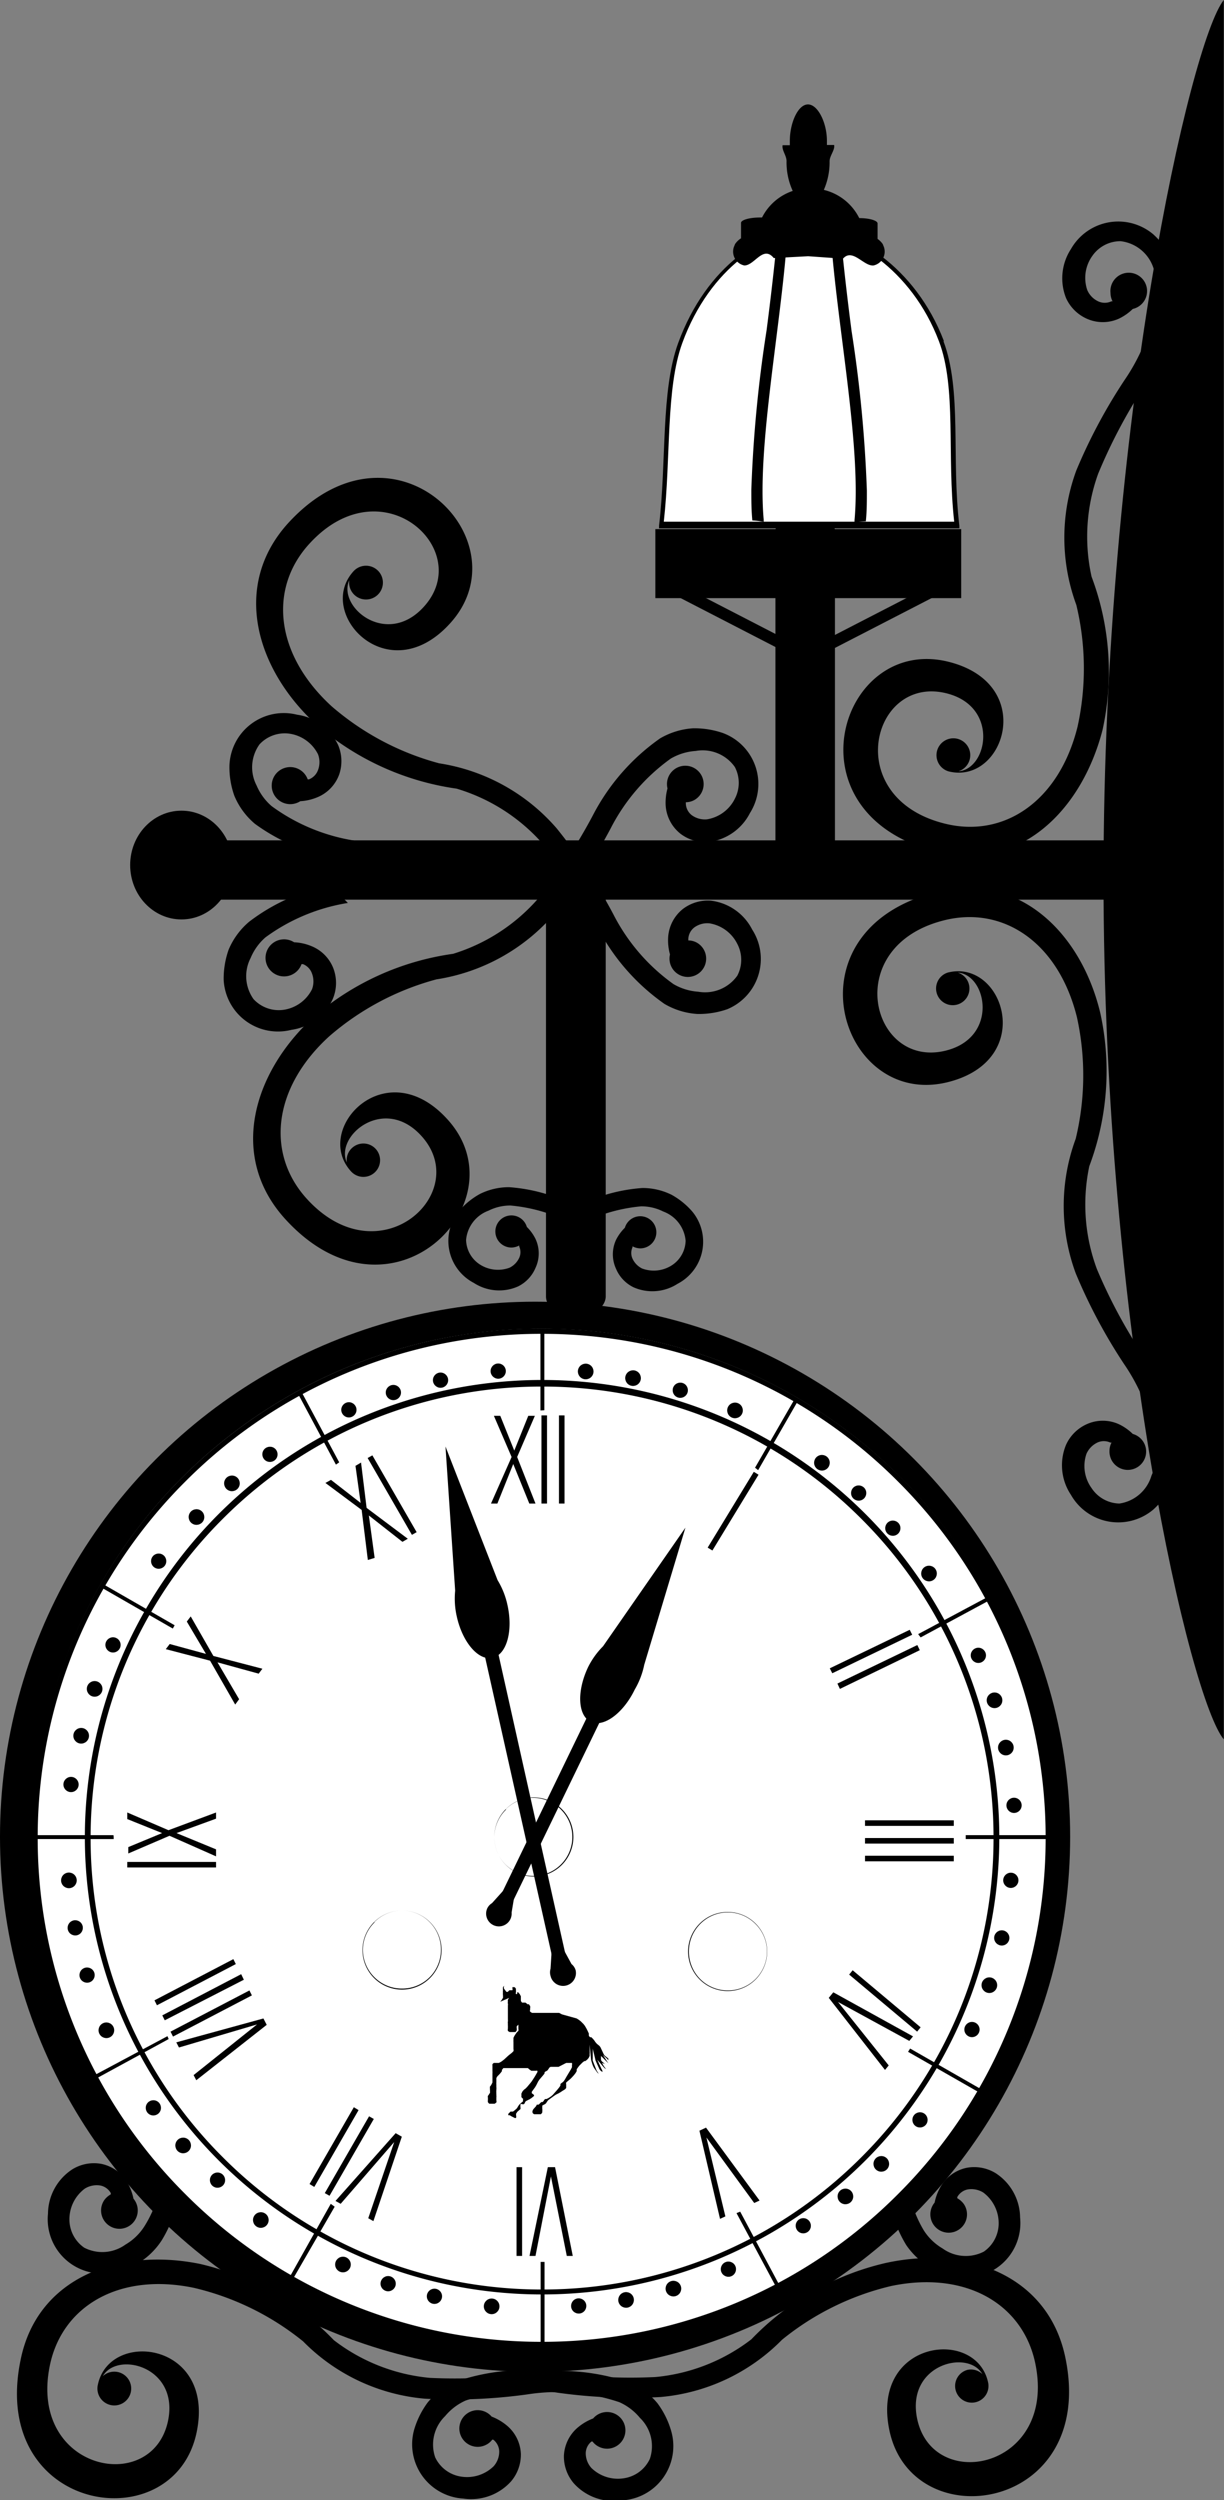 <svg xmlns="http://www.w3.org/2000/svg" viewBox="0 0 59.43 121.38"><rect x="0" y="0" width="59.43" height="121.38" fill="#808080" stroke="none"/><defs><style>.cls-1{fill:#fff;}.cls-2{fill-rule:evenodd;}</style></defs><title>Ресурс 18clock</title><g id="Слой_2" data-name="Слой 2"><g id="Layer_1" data-name="Layer 1"><path d="M45.48,43.31c-7.4,1.84-4.72,10.54.54,9.23,4.33-1.08,2.69-6,0-5.32a.81.81,0,1,0,.48,0c1.42.1,2,3.15-.58,3.79-3.63.9-5.13-5.07-.07-6.33,2.85-.71,5.54,1.07,6.44,4.71a13.14,13.14,0,0,1-.06,5.9,9.44,9.44,0,0,0,0,6.53,26.24,26.24,0,0,0,2.35,4.41,9.41,9.41,0,0,1,1.58,4.18,2.71,2.71,0,0,1-.25,1.23A1.91,1.91,0,0,1,54.35,73,1.66,1.66,0,0,1,53,72.25a1.83,1.83,0,0,1-.25-1.66,1.1,1.1,0,0,1,.53-.55.74.74,0,0,1,.63,0l.06,0a.87.87,0,0,0-.1.4A.89.89,0,1,0,55,69.62a2.48,2.48,0,0,0-.67-.47,1.89,1.89,0,0,0-1.57,0,2,2,0,0,0-1,1A2.59,2.59,0,0,0,52,72.58a2.64,2.64,0,0,0,4,.71,4.21,4.21,0,0,0,.9-1.17,3.64,3.64,0,0,0,.34-1.64,10.38,10.38,0,0,0-1.72-4.65,25.44,25.44,0,0,1-2.26-4.21,9,9,0,0,1-.37-5,13.13,13.13,0,0,0,.53-7.45C52.49,45.29,49.47,42.31,45.48,43.31Z"/><path d="M45.5,41.36c-7.4-1.84-4.72-10.54.55-9.23,4.33,1.08,2.69,6,0,5.32a.82.82,0,1,1,.48,0c1.42-.1,2-3.15-.58-3.79-3.63-.9-5.13,5.08-.07,6.33,2.85.71,5.54-1.07,6.44-4.71a13.18,13.18,0,0,0-.06-5.91,9.45,9.45,0,0,1,0-6.53,26.21,26.21,0,0,1,2.35-4.4,9.44,9.44,0,0,0,1.58-4.18A2.72,2.72,0,0,0,56,13a1.91,1.91,0,0,0-1.59-1.29,1.66,1.66,0,0,0-1.37.71,1.83,1.83,0,0,0-.25,1.66,1.07,1.07,0,0,0,.53.55.75.75,0,0,0,.64,0l.06,0a.87.87,0,0,1-.1-.4A.89.89,0,1,1,55,15a2.49,2.49,0,0,1-.67.47,1.9,1.9,0,0,1-1.57,0,2,2,0,0,1-1-1A2.6,2.6,0,0,1,52,12.09a2.64,2.64,0,0,1,4-.71,4.24,4.24,0,0,1,.9,1.17,3.65,3.65,0,0,1,.33,1.64,10.33,10.33,0,0,1-1.72,4.64A26,26,0,0,0,53.32,23,9,9,0,0,0,53,28a13.12,13.12,0,0,1,.53,7.45C52.51,39.38,49.49,42.35,45.5,41.36Z"/><path d="M14,25.39c5.15-5.62,11.51.89,7.84,4.89-3,3.29-6.55-.5-4.67-2.55a.82.82,0,1,1-.21.44c-.59,1.29,1.8,3.28,3.61,1.3,2.52-2.75-2-6.93-5.53-3.09-2,2.16-1.71,5.37,1.06,7.91a13.18,13.18,0,0,0,5.22,2.77,9.44,9.44,0,0,1,5.71,3.16,25.94,25.94,0,0,1,2.75,4.17,9.42,9.42,0,0,0,2.92,3.39,2.74,2.74,0,0,0,1.2.37,1.92,1.92,0,0,0,1.9-.78,1.66,1.66,0,0,0,0-1.54,1.84,1.84,0,0,0-1.35-1,1.07,1.07,0,0,0-.74.2.75.75,0,0,0-.29.56s0,0,0,.07a.87.87,0,0,1,.4.1.89.89,0,1,1-1.29.58,2.59,2.59,0,0,1-.09-.81,1.91,1.91,0,0,1,.72-1.4,2,2,0,0,1,1.36-.4,2.6,2.6,0,0,1,2,1.4A2.64,2.64,0,0,1,35.31,49a4.18,4.18,0,0,1-1.45.23,3.59,3.59,0,0,1-1.6-.49A10.33,10.33,0,0,1,29,45a25.64,25.64,0,0,0-2.62-4,9,9,0,0,0-4.21-2.71,13.17,13.17,0,0,1-6.8-3.1C12.41,32.49,11.24,28.42,14,25.39Z"/><path d="M51.73,114.48c1.54,7.47-7.46,8.81-8.55,3.5-.9-4.37,4.24-5,4.8-2.29a.81.81,0,1,1-1-.63.8.8,0,0,1,.72.21c-.7-1.23-3.71-.47-3.17,2.16.76,3.66,6.79,2.43,5.74-2.67-.59-2.88-3.36-4.53-7-3.77a13.21,13.21,0,0,0-5.3,2.61,9.43,9.43,0,0,1-5.9,2.78,26,26,0,0,1-5-.21,9.44,9.44,0,0,0-4.46.38,2.75,2.75,0,0,0-1,.76,1.92,1.92,0,0,0-.48,2,1.67,1.67,0,0,0,1.23.93,1.85,1.85,0,0,0,1.61-.5,1.07,1.07,0,0,0,.27-.72.75.75,0,0,0-.29-.57l-.05,0a.84.84,0,0,1-.32.26.89.89,0,1,1,.29-1.38,2.6,2.6,0,0,1,.71.41,1.89,1.89,0,0,1,.71,1.4,2,2,0,0,1-.48,1.34,2.61,2.61,0,0,1-2.32.83,2.64,2.64,0,0,1-2.38-3.35,4.22,4.22,0,0,1,.66-1.32,3.58,3.58,0,0,1,1.34-1,10.29,10.29,0,0,1,4.93-.45,25.77,25.77,0,0,0,4.78.22,9,9,0,0,0,4.66-1.83,13.16,13.16,0,0,1,6.49-3.7C46.92,109,50.9,110.45,51.73,114.48Z"/><path d="M1,114.58c-1.54,7.47,7.46,8.81,8.55,3.5.9-4.37-4.24-5-4.8-2.29a.82.82,0,1,0,.24-.42c.7-1.23,3.71-.47,3.17,2.16-.76,3.66-6.79,2.43-5.74-2.68.59-2.88,3.36-4.53,7-3.77a13.22,13.22,0,0,1,5.3,2.6,9.43,9.43,0,0,0,5.9,2.78,26,26,0,0,0,5-.21,9.44,9.44,0,0,1,4.45.38,2.73,2.73,0,0,1,1,.76,1.91,1.91,0,0,1,.48,2,1.66,1.66,0,0,1-1.23.93,1.84,1.84,0,0,1-1.61-.5,1.07,1.07,0,0,1-.27-.72.74.74,0,0,1,.28-.56l.05,0a.86.86,0,0,0,.32.26.89.89,0,1,0-.29-1.38,2.6,2.6,0,0,0-.71.41,1.91,1.91,0,0,0-.71,1.4,2,2,0,0,0,.48,1.34,2.6,2.6,0,0,0,2.32.83A2.64,2.64,0,0,0,32.58,118a4.18,4.18,0,0,0-.66-1.32,3.6,3.6,0,0,0-1.34-1,10.34,10.34,0,0,0-4.93-.45,25.58,25.58,0,0,1-4.78.22,9,9,0,0,1-4.66-1.83,13.14,13.14,0,0,0-6.49-3.7C5.8,109.12,1.81,110.55,1,114.58Z"/><path d="M15.08,45.92a2.44,2.44,0,0,0-.8-.17.9.9,0,1,0,.36,1.06l.07,0a.76.76,0,0,1,.44.46,1.09,1.09,0,0,1,0,.76,1.84,1.84,0,0,1-1.39,1,1.67,1.67,0,0,1-1.45-.52,1.92,1.92,0,0,1-.14-2,2.69,2.69,0,0,1,.72-1,9.24,9.24,0,0,1,4-1.67c-.28-.29-.56-.57-.85-.85a9.36,9.36,0,0,0-3.94,1.76,3.61,3.61,0,0,0-1,1.36,4.24,4.24,0,0,0-.24,1.45A2.64,2.64,0,0,0,14.15,50a2.6,2.6,0,0,0,2-1.48A2,2,0,0,0,16.18,47,1.91,1.91,0,0,0,15.08,45.92Z"/><path d="M26,60.15a2.16,2.16,0,0,0-.42-.58.78.78,0,1,0-.72,1,.83.83,0,0,0,.35-.1l0,.05a.66.66,0,0,1,0,.55,1,1,0,0,1-.47.48,1.62,1.62,0,0,1-1.46-.17,1.46,1.46,0,0,1-.65-1.18,1.67,1.67,0,0,1,1.09-1.42,2.35,2.35,0,0,1,1.07-.25,8,8,0,0,1,3.59,1.23c0-.35,0-.7-.07-1a8.2,8.2,0,0,0-3.59-1.12,3.16,3.16,0,0,0-1.42.33,3.67,3.67,0,0,0-1,.81,2.3,2.3,0,0,0,.71,3.51,2.26,2.26,0,0,0,2.14.17,1.76,1.76,0,0,0,.85-.9A1.66,1.66,0,0,0,26,60.15Z"/><path d="M29.92,60.18a2.23,2.23,0,0,1,.42-.57.78.78,0,1,1,.72,1,.83.83,0,0,1-.35-.1l0,.05a.66.66,0,0,0,0,.55,1,1,0,0,0,.47.48,1.62,1.62,0,0,0,1.46-.17,1.46,1.46,0,0,0,.65-1.18,1.67,1.67,0,0,0-1.09-1.42,2.35,2.35,0,0,0-1.07-.25,8,8,0,0,0-3.59,1.23c0-.35,0-.7.06-1a8.2,8.2,0,0,1,3.59-1.12,3.17,3.17,0,0,1,1.42.33,3.7,3.7,0,0,1,1,.81,2.3,2.3,0,0,1-.71,3.51,2.26,2.26,0,0,1-2.14.17,1.75,1.75,0,0,1-.85-.9A1.67,1.67,0,0,1,29.92,60.18Z"/><path d="M7.78,106.92a.47.47,0,0,1-.11-.3A5.71,5.71,0,0,1,7,108.11a2.71,2.71,0,0,1-.91.87,1.92,1.92,0,0,1-2,.15,1.67,1.67,0,0,1-.72-1.36,1.86,1.86,0,0,1,.75-1.51,1.1,1.1,0,0,1,.75-.15.75.75,0,0,1,.51.37.34.34,0,0,0,0,.06,1,1,0,0,0-.31.27.89.89,0,1,0,1.41-.06,2.52,2.52,0,0,0-.29-.77,1.91,1.91,0,0,0-1.27-.92,2,2,0,0,0-1.4.26,2.6,2.6,0,0,0-1.19,2.16,2.64,2.64,0,0,0,2.92,2.89,4.16,4.16,0,0,0,1.4-.45,3.58,3.58,0,0,0,1.21-1.16,6.39,6.39,0,0,0,.58-1.24A2.67,2.67,0,0,1,7.78,106.92Z"/><path d="M44.12,107.11a.47.47,0,0,0,.11-.3,5.71,5.71,0,0,0,.63,1.49,2.71,2.71,0,0,0,.91.87,1.92,1.92,0,0,0,2,.15,1.67,1.67,0,0,0,.72-1.36,1.86,1.86,0,0,0-.75-1.51,1.1,1.1,0,0,0-.75-.15.75.75,0,0,0-.51.37.34.34,0,0,1,0,.06,1,1,0,0,1,.31.27.89.89,0,1,1-1.41-.06,2.52,2.52,0,0,1,.29-.77,1.91,1.91,0,0,1,1.27-.92,2,2,0,0,1,1.4.26,2.6,2.6,0,0,1,1.19,2.16,2.64,2.64,0,0,1-2.92,2.89,4.16,4.16,0,0,1-1.4-.45A3.58,3.58,0,0,1,44,109a6.39,6.39,0,0,1-.58-1.24A2.67,2.67,0,0,0,44.12,107.11Z"/><path d="M15.38,38.72a2.51,2.51,0,0,1-.8.18.9.9,0,1,1,.36-1.06l.06,0a.76.76,0,0,0,.44-.45,1.08,1.08,0,0,0,0-.77,1.85,1.85,0,0,0-1.39-1,1.67,1.67,0,0,0-1.45.52,1.91,1.91,0,0,0-.14,2,2.73,2.73,0,0,0,.73,1,9.24,9.24,0,0,0,4,1.67c-.27.29-.55.58-.85.85A9.29,9.29,0,0,1,12.38,40a3.56,3.56,0,0,1-1-1.36,4.13,4.13,0,0,1-.24-1.46,2.64,2.64,0,0,1,3.28-2.48,2.6,2.6,0,0,1,2,1.48,2,2,0,0,1,.05,1.42A1.89,1.89,0,0,1,15.38,38.72Z"/><path d="M13.87,59.21c5.15,5.62,11.51-.89,7.84-4.88-3-3.29-6.55.5-4.66,2.55a.81.81,0,1,0,.05-1.15.8.8,0,0,0-.26.71c-.59-1.29,1.8-3.28,3.61-1.3,2.53,2.75-2,6.93-5.53,3.09-2-2.17-1.71-5.38,1.06-7.91a13.13,13.13,0,0,1,5.21-2.77,9.46,9.46,0,0,0,5.71-3.16,26,26,0,0,0,2.75-4.17,9.48,9.48,0,0,1,2.92-3.39,2.76,2.76,0,0,1,1.21-.37,1.91,1.91,0,0,1,1.9.78,1.66,1.66,0,0,1,0,1.54,1.84,1.84,0,0,1-1.35,1,1.08,1.08,0,0,1-.74-.2.74.74,0,0,1-.29-.56s0,0,0-.07a.86.86,0,0,0,.4-.1.89.89,0,1,0-1.29-.57,2.62,2.62,0,0,0-.09.81,1.91,1.91,0,0,0,.72,1.39,2,2,0,0,0,1.37.4,2.6,2.6,0,0,0,2-1.4,2.64,2.64,0,0,0-1.31-3.89,4.27,4.27,0,0,0-1.45-.23,3.64,3.64,0,0,0-1.6.49,10.39,10.39,0,0,0-3.26,3.73,25.69,25.69,0,0,1-2.62,4A9,9,0,0,1,22,46.31a13.14,13.14,0,0,0-6.8,3.09C12.26,52.11,11.09,56.18,13.87,59.21Z"/><path d="M9.25,43.07a.34.34,0,0,1-.18.32,3.48,3.48,0,0,0,1.42.29H57c1.33,0,2.41-.65,2.41-1.44S58.3,40.8,57,40.8H10.5a3.66,3.66,0,0,0-1.21.2C9.29,41.69,9.23,42.38,9.25,43.07Z"/><path d="M39.93,43.34a.6.6,0,0,1,.32.07.69.69,0,0,0,.29-.52V25.79c0-.49-.65-.89-1.44-.89s-1.45.4-1.45.89v17.1a.65.65,0,0,0,.2.45C38.55,43.33,39.24,43.35,39.93,43.34Z"/><path d="M27.12,42.55a.54.54,0,0,1-.32-.08.84.84,0,0,0-.29.61V62.94c0,.57.65,1,1.45,1s1.45-.46,1.45-1V43.08a.82.82,0,0,0-.2-.52C28.51,42.56,27.82,42.54,27.12,42.55Z"/><ellipse cx="8.81" cy="42" rx="2.49" ry="2.64"/><path class="cls-1" d="M45.7,16.61c-1.36-3.58-4.38-5.4-6.42-5.4S34.39,13,33,16.69c-.84,2.29-.55,5.68-.92,8.84H46.46C46.08,22.25,46.58,18.94,45.7,16.61Z"/><path d="M45.81,16.57l-.11,0-.11,0c-1.34-3.54-4.34-5.33-6.31-5.32h0c-2,0-4.8,1.71-6.15,5.4h0c-.81,2.22-.55,5.55-.9,8.68h14.1c-.36-3.25.12-6.5-.74-8.76h0l.11,0,.11,0c.9,2.38.38,5.69.77,8.95h0v.13H32v-.13c.37-3.14.08-6.54.93-8.87h0c1.38-3.77,4.22-5.55,6.37-5.56h0c2.1,0,5.15,1.85,6.53,5.47Z"/><path class="cls-2" d="M38.19,11.93a3.19,3.19,0,0,1-.52.1c0,.05,0,.11,0,.16q-.2,1.93-.45,3.85a64.19,64.19,0,0,0-.74,7.73c0,.53,0,1,.05,1.5h0a2.89,2.89,0,0,1,.55.07s0-.08,0-.12C36.77,21.75,37.84,16.28,38.19,11.93Z"/><path class="cls-2" d="M40.38,12a3,3,0,0,0,.52.09l0,.16q.2,1.93.45,3.84a64.48,64.48,0,0,1,.74,7.73c0,.53,0,1-.05,1.49h0a3.08,3.08,0,0,0-.55.07s0-.08,0-.12C41.81,21.79,40.74,16.32,40.38,12Z"/><path d="M36.14,12.89c.5,0,.91-1,1.43-.36l1.67-.09,1.69.12c.46-.53,1,.37,1.48.33a.69.69,0,0,0,.51-.89l-.06-.15a1,1,0,0,0-.25-.25.07.07,0,0,0,0,0v-.75c0-.14-.39-.26-.89-.26A2.6,2.6,0,0,0,40,9.22a3.35,3.35,0,0,0,.28-1.39c0-.27.27-.55.22-.79h-.35c0-.07,0-.14,0-.21,0-.85-.43-1.76-.92-1.76s-.88.91-.88,1.76c0,.07,0,.15,0,.22H38c-.05.24.19.5.19.77a3.32,3.32,0,0,0,.3,1.45,2.6,2.6,0,0,0-1.49,1.29H36.9c-.51,0-.92.12-.92.26v.75h0a1,1,0,0,0-.29.28l-.06.15A.69.69,0,0,0,36.14,12.89Z"/><rect x="31.82" y="25.69" width="14.85" height="3.35"/><polygon points="38.31 31.12 32.98 28.37 32.72 28.87 38.05 31.62 38.31 31.12"/><rect x="39.62" y="29.79" width="6" height="0.56" transform="translate(-9.04 22.87) rotate(-27.27)"/><path d="M53.58,42.61c0,22.12,4.23,39.93,5.84,41.84V0C57.81,2,53.58,20.49,53.58,42.61Z"/><circle cx="25.98" cy="89.18" r="25.98"/><circle class="cls-1" cx="26.29" cy="89.18" r="24.67"/><path d="M40.29,81l3.88-1.87.12.24-3.88,1.87Z"/><path d="M40.66,81.74l3.88-1.87.12.25L40.78,82Z"/><path d="M42,88.38h4.31v.27H42Z"/><path d="M42,89.24h4.31v.27H42Z"/><path d="M42,90.1h4.31v.27H42Z"/><path d="M23.84,73l1-2.26-.86-2h.31l.68,1.69.68-1.69h.32l-.86,2L26,73h-.3l-.78-1.92L24.15,73Z"/><path d="M26.29,73V68.72h.27V73Z"/><path d="M27.14,73V68.72h.27V73Z"/><path d="M34.36,75.14l2.24-3.68.23.14-2.24,3.68Z"/><path d="M41.4,95.66l3.3,2.77-.17.21-3.3-2.77Z"/><path d="M44.33,98.87l-.18.22L40.69,97.2l2.46,3.08-.18.22L40.24,97l.22-.27Z"/><path d="M36.88,106.84l-.26.12-2.32-3.18.92,3.83-.26.12-1-4.28.32-.15Z"/><path d="M27.81,109.53h-.29l-.77-3.86L26,109.53h-.29l.89-4.31h.35Z"/><path d="M25.35,105.22v4.31h-.27v-4.31Z"/><path d="M18.13,107.84l-.25-.14L19.14,104l-2.6,3-.25-.14,2.92-3.29.3.17Z"/><path d="M18.15,102.88,16,106.61l-.23-.13,2.15-3.73Z"/><path d="M17.41,102.45l-2.15,3.73-.23-.14,2.15-3.73Z"/><path d="M9.53,101l-.13-.25,3.08-2.46L8.69,99.41l-.13-.25L12.79,98l.16.31Z"/><path d="M12.23,96.88l-3.83,2-.12-.24,3.83-2Z"/><path d="M11.84,96.12,8,98.09l-.12-.24,3.83-2Z"/><path d="M11.45,95.36l-3.83,2-.12-.24,3.83-2Z"/><path d="M10.49,90.67H6.18V90.4h4.31Z"/><path d="M10.49,90.13l-2.26-1-2,.86v-.31L7.87,89l-1.69-.68V88l2,.86L10.49,88v.3L8.57,89l1.92.79Z"/><path d="M17.86,75.74l-.3-2.43L15.8,72l.27-.15,1.44,1.12-.25-1.8.27-.16.27,2.2,2,1.5-.26.15-1.63-1.28.28,2.06Z"/><path d="M20,74.52l-2.15-3.73.23-.13,2.15,3.73Z"/><path d="M11.42,82.76,10.2,80.63l-2.15-.56.19-.25,1.76.48-.93-1.57.19-.25,1.1,1.92,2.38.62-.18.24-2-.55,1.05,1.79Z"/><path d="M1.59,89.23A24.73,24.73,0,0,1,26.32,64.5h0A24.73,24.73,0,0,1,51,89.23h0A24.73,24.73,0,0,1,26.32,114h0A24.73,24.73,0,0,1,1.59,89.23ZM9,71.93a24.39,24.39,0,0,0-7.17,17.3h0A24.39,24.39,0,0,0,9,106.53H9a24.39,24.39,0,0,0,17.3,7.17h0a24.38,24.38,0,0,0,17.3-7.17h0a24.39,24.39,0,0,0,7.17-17.3h0a24.39,24.39,0,0,0-7.17-17.3h0a24.39,24.39,0,0,0-17.3-7.17h0A24.39,24.39,0,0,0,9,71.93Z"/><path d="M4.12,89.24A22.2,22.2,0,0,1,26.32,67h0a22.2,22.2,0,0,1,22.2,22.2h0a22.2,22.2,0,0,1-22.2,22.2h0a22.2,22.2,0,0,1-22.2-22.2Zm6.7-15.5a21.85,21.85,0,0,0-6.42,15.5h0a21.85,21.85,0,0,0,6.42,15.5h0a21.85,21.85,0,0,0,15.5,6.42h0a21.85,21.85,0,0,0,15.5-6.42h0a21.85,21.85,0,0,0,6.42-15.5h0a21.85,21.85,0,0,0-6.42-15.5h0a21.85,21.85,0,0,0-15.5-6.42h0a21.85,21.85,0,0,0-15.5,6.42Z"/><path d="M26.43,68.47v-3.9h-.19v3.91Z"/><path d="M26.25,109.82v4h.19v-4Z"/><path d="M44.7,79.5,48,77.72l-.09-.16-3.33,1.78Z"/><path d="M8.13,98.86l-3.61,1.93.09.16L8.19,99Z"/><path d="M36.81,71.38l1.89-3.29L38.54,68l-1.88,3.26Z"/><path d="M16.06,107,14,110.67l.16.09,2.09-3.62Z"/><path d="M16.47,71l-1.83-3.42-.17.09,1.84,3.44Z"/><path d="M35.76,107.45l1.95,3.64.16-.09-1.93-3.62Z"/><path d="M8.48,78.91,5,76.91l-.09.16,3.48,2Z"/><path d="M44.19,99.46l-.1.16,3.5,2,.09-.16Z"/><path d="M5.51,89.1H1.66v.19H5.52C5.52,89.22,5.52,89.16,5.51,89.1Z"/><path d="M46.89,89.1l0,.19h4V89.1Z"/><path d="M24.29,97.19l.07-.09,0,0,.06-.1a.15.15,0,0,0,0-.08.22.22,0,0,0,0-.07.24.24,0,0,1,0-.09v0a.35.35,0,0,1,0-.11v-.07a.32.32,0,0,1,0-.09l.05-.08,0-.06s0,0,0,0v.1a.2.2,0,0,0,0,.1l.05.07.07.09,0,0a0,0,0,0,0,.07,0h0a.27.27,0,0,1,.08-.08l.08,0,.06,0a.17.17,0,0,0,0-.09v-.06a0,0,0,0,1,.05,0l.05,0a.19.19,0,0,1,.07.08l0,.07a.69.69,0,0,1,0,.11v0a.08.08,0,0,0,0,.07.07.07,0,0,0,.06,0,.28.28,0,0,0,0-.08s0,0,.05,0h0l.07.08.06.11v0s0,0,0,0,0,0,0,0l0,.06,0,.1,0,.06a.22.22,0,0,0,.06.09l0,0,.08,0,.08,0a.51.51,0,0,1,.1.08,0,0,0,0,0,0,0,0,0,0,0,1,.07,0l0,0,.06.09,0,0a.17.17,0,0,1,0,.1v.07a.13.13,0,0,0,0,.1h0l.09.06.12,0,.11,0h.06l.11,0,.09,0,.11,0,.12,0h.29l.11,0,.1,0,.1,0,.13.07L28,98l.11.07.09.07.13.13.07.09.08.14.05.1.06.13,0,.1a.21.21,0,0,0,.06.08l.06,0,.08.08.06.07.06.09,0,0,.07.08.11.09a.33.33,0,0,1,.07.09l.15.32a.27.27,0,0,0,.07.09l.15.12a.08.08,0,0,1,0,.07.71.71,0,0,0,0,.1v0s0,0,0,0v-.06a.2.2,0,0,0-.05-.09l-.21-.19s0,0,0,0l.27.41s0,0,0,0l-.36-.36s0,0,0,0V100a.18.18,0,0,0,.05.09l.14.12s0,0,0,0l-.14-.05s0,0,0,0l.06.11.06.09.08.1s0,0,0,0l-.08-.05-.07-.08L29,100s0,0,0,0l.2.44.05.1,0,.06s0,0,0,0l-.08-.06a.3.3,0,0,1-.07-.09s-.19-.41-.19-.43-.13-.55-.13-.55,0,0,0,0l0,.47a.51.51,0,0,0,0,.11l.18.46a1.26,1.26,0,0,0,.11.17s0,0,0,0h0a.23.23,0,0,1-.08-.07l-.15-.21-.05-.1a2.77,2.77,0,0,1-.09-.29s-.07-.74-.07-.74,0,0,0,0v.17s0,.08,0,.11v.06a.37.37,0,0,1,0,.11l0,.1-.05.1,0,0-.07.08,0,0-.09.07-.05,0-.09.07-.07.07-.08.08-.07.09-.06.09,0,.09-.06.1,0,0-.07.09-.1.11-.08.08-.12.1-.08.07a.23.23,0,0,0,0,.09v0l0,.1,0,.07a.23.23,0,0,1-.07.08h0l-.1.06-.09.06-.1.06-.14.07-.09.06-.26.19a.29.29,0,0,0-.07.08h0l-.06.09,0,0a.22.22,0,0,1-.09.06h0l-.09.05,0,.07a.39.39,0,0,0,0,.09v0a.38.38,0,0,1,0,.11l0,.06a.27.27,0,0,1-.07.09h0l-.1,0h-.22a.14.14,0,0,1-.08-.07h0a.15.15,0,0,1,0-.1.29.29,0,0,1,.05-.09l.1-.11a.25.25,0,0,0,.05-.09.07.07,0,0,1,.06,0,.13.13,0,0,0,.08-.05v0l.08-.08.06,0a.25.25,0,0,0,.07-.08h0a.16.16,0,0,1,.07-.07l.06,0,.1-.05.12-.08.08-.07.15-.17.07-.08.09-.11.06-.09,0-.07a.25.25,0,0,1,.08-.07l0,0,.08-.07,0,0,.06-.09.08-.14.06-.1.15-.25.05-.1,0,0a.64.64,0,0,0,0-.1h0a.23.23,0,0,0,0-.11h0a0,0,0,0,0-.07,0l-.11,0-.1,0-.37.19-.1,0-.1,0-.11,0h-.07a.13.13,0,0,0-.08.06h0l-.06.09,0,0a.2.2,0,0,1-.08.06.18.18,0,0,0-.08.06l0,.05-.07.09-.18.21-.06.09-.09.18-.06.1-.16.22a0,0,0,0,0,0,.07l0,0,.09.07h0a.05.05,0,0,1,0,.08l-.1.08-.09.06-.16.08a.15.15,0,0,0-.07.08.19.19,0,0,1-.05.08.16.16,0,0,1-.09,0h0a.11.11,0,0,0-.08,0l0,.05a.47.47,0,0,0,0,.1h0a.28.28,0,0,1,0,.09l-.07.06,0,0-.08.07-.06.09h0a.41.41,0,0,0,0,.1v0a.27.27,0,0,1,0,.1l0,0a.07.07,0,0,1-.09,0l-.12-.06-.1-.06-.07,0a0,0,0,0,1,0-.07l.11-.11.06,0,.06,0h0l.09-.07.08-.07a.32.32,0,0,0,.06-.09h0l.06-.09h0l.08-.08.11-.09a.16.16,0,0,0,0-.07.08.08,0,0,0,0-.07h0a.19.19,0,0,1-.07-.07.23.23,0,0,1,0-.09.24.24,0,0,1,0-.09l.05-.1h0l.07-.08.07-.05.08-.08.16-.19.07-.09.13-.2.06-.1.08-.14a.1.1,0,0,0,0-.07.11.11,0,0,0-.07,0h0l-.11,0-.11,0-.09-.06,0,0-.08-.07,0,0-.1,0h0l-.11,0-.07,0-.11,0h-.1l-.11,0-.06,0-.11,0-.16,0h-.21l-.05,0,0,0-.07.09,0,.06-.06.08-.07.08,0,0-.08.08,0,0a.39.39,0,0,0-.06.1l0,.09,0,.11v0a.59.59,0,0,0,0,.11v.13a.27.27,0,0,1,0,.1l0,.06a.12.12,0,0,0,0,.07.29.29,0,0,0,0,.09l0,.08a.26.26,0,0,1,0,.09v.15a.16.16,0,0,1,0,.1l0,0-.08.06-.1,0h-.06l-.1,0h0a.2.2,0,0,1-.07-.08.29.29,0,0,1,0-.1v-.12a.14.14,0,0,1,0-.08l.05-.07.05-.08a.12.12,0,0,0,0-.07.4.4,0,0,0,0-.08.22.22,0,0,1,0-.08.13.13,0,0,1,0-.07l.06-.08.06-.12,0-.1,0-.11,0-.11,0-.12a.68.68,0,0,0,0-.11l0-.15,0-.11v0a.32.32,0,0,1,0-.08l.06-.06.08,0,.09,0,.08,0,.1-.05.07-.05.09-.07.15-.14.08-.07.14-.11.08-.08,0,0a.19.19,0,0,0,0-.1v-.09s0-.08,0-.11l0-.14a.69.69,0,0,1,0-.11v0l0-.1.05-.1.06-.09.05-.07.08-.08,0,0a.16.16,0,0,0,0-.09l0-.21s0,0,0,0l0,0-.08.08a.37.37,0,0,0,0,.1h0a.48.48,0,0,1,0,.1h0l-.06.08-.08,0h-.1l-.1,0a.21.21,0,0,1-.09-.06l0,0a.18.18,0,0,1,0-.1v-.05a1,1,0,0,0,0-.1.76.76,0,0,1,0-.1h0a.26.26,0,0,1,0-.1h0a.43.43,0,0,0,0-.1l0-.21s0-.08,0-.11l0-.25s0-.08,0-.11v0a.2.2,0,0,0,0-.09.17.17,0,0,1,0-.09.33.33,0,0,1,0-.1l.06-.09Z"/><path d="M24,89.19a1.92,1.92,0,0,1,1.92-1.92h0a1.92,1.92,0,0,1,1.92,1.92h0a1.92,1.92,0,0,1-1.92,1.92h0A1.92,1.92,0,0,1,24,89.19Zm.58-1.34A1.89,1.89,0,0,0,24,89.19h0a1.89,1.89,0,0,0,.55,1.34h0a1.89,1.89,0,0,0,1.34.55h0a1.89,1.89,0,0,0,1.34-.55h0a1.89,1.89,0,0,0,.56-1.34h0a1.89,1.89,0,0,0-.56-1.34h0a1.89,1.89,0,0,0-1.34-.56h0a1.89,1.89,0,0,0-1.34.56Z"/><path d="M33.41,94.75a1.92,1.92,0,0,1,1.92-1.92h0a1.92,1.92,0,0,1,1.92,1.92h0a1.92,1.92,0,0,1-1.92,1.92h0a1.92,1.92,0,0,1-1.92-1.92ZM34,93.41a1.89,1.89,0,0,0-.55,1.34h0A1.89,1.89,0,0,0,34,96.09h0a1.89,1.89,0,0,0,1.34.55h0a1.89,1.89,0,0,0,1.34-.55h0a1.89,1.89,0,0,0,.56-1.34h0a1.89,1.89,0,0,0-.56-1.34h0a1.89,1.89,0,0,0-1.34-.56h0a1.89,1.89,0,0,0-1.34.56Z"/><path d="M17.6,94.68a1.92,1.92,0,0,1,1.92-1.92h0a1.92,1.92,0,0,1,1.92,1.92h0a1.92,1.92,0,0,1-1.92,1.92h0a1.92,1.92,0,0,1-1.92-1.92Zm.58-1.34a1.89,1.89,0,0,0-.56,1.34h0A1.89,1.89,0,0,0,18.18,96h0a1.89,1.89,0,0,0,1.34.55h0A1.89,1.89,0,0,0,20.86,96h0a1.89,1.89,0,0,0,.55-1.34h0a1.89,1.89,0,0,0-.55-1.34h0a1.89,1.89,0,0,0-1.34-.56h0a1.89,1.89,0,0,0-1.34.56Z"/><path class="cls-2" d="M23.69,79.53a.35.35,0,0,1,.4.29l3.43,15.36a.35.35,0,0,1-.24.43h0a.35.35,0,0,1-.4-.29L23.45,80a.35.35,0,0,1,.24-.43Z"/><path d="M24.16,76.72l-2.53-6.49.47,7a3.9,3.9,0,0,0,.08,1.26c.28,1.26,1.06,2.16,1.74,2s1-1.3.72-2.56A3.89,3.89,0,0,0,24.16,76.72Z"/><path d="M27.75,95.36l-.9-1.65-.12,1.88a.61.61,0,0,0,0,.34.62.62,0,0,0,1.22-.27A.6.6,0,0,0,27.75,95.36Z"/><path class="cls-2" d="M29.17,82.74a.29.29,0,0,1,.19.37l-4.59,9.48a.3.3,0,0,1-.4.08h0a.3.3,0,0,1-.19-.37l4.59-9.48a.3.3,0,0,1,.4-.08Z"/><path d="M31.28,80.83l2-6.66-4,5.76a3.91,3.91,0,0,0-.72,1c-.56,1.17-.51,2.35.11,2.66s1.59-.4,2.15-1.56A3.9,3.9,0,0,0,31.28,80.83Z"/><path d="M24.84,92.86,25.15,91l-1.26,1.4a.61.61,0,0,0-.23.25.62.62,0,1,0,1.18.2Z"/><circle cx="16.94" cy="68.45" r="0.37"/><circle cx="19.1" cy="67.61" r="0.37"/><circle cx="21.39" cy="67.01" r="0.37"/><circle cx="24.19" cy="66.57" r="0.37"/><circle cx="28.44" cy="66.58" r="0.38" transform="translate(-43.56 58.97) rotate(-60.83)"/><circle cx="30.74" cy="66.91" r="0.38" transform="translate(-42.67 61.14) rotate(-60.83)"/><circle cx="33.03" cy="67.5" r="0.37" transform="translate(-42.01 63.48) rotate(-60.86)"/><circle cx="35.68" cy="68.48" r="0.38" transform="translate(-41.5 66.31) rotate(-60.87)"/><circle cx="39.91" cy="71.02" r="0.38" transform="translate(-29.8 28.86) rotate(-29.5)"/><circle cx="41.7" cy="72.49" r="0.37" transform="translate(-30.32 29.97) rotate(-29.53)"/><circle cx="43.35" cy="74.19" r="0.37" transform="translate(-31.01 31.14) rotate(-29.63)"/><circle cx="45.11" cy="76.4" r="0.38" transform="translate(-31.83 32.21) rotate(-29.57)"/><circle cx="47.5" cy="80.37" r="0.37" transform="translate(-33.78 126.29) rotate(-88.88)"/><circle cx="48.29" cy="82.55" r="0.38" transform="translate(-35.19 129.22) rotate(-88.88)"/><circle cx="48.85" cy="84.85" r="0.38" transform="translate(-36.95 132.03) rotate(-88.88)"/><circle cx="49.23" cy="87.66" r="0.37" transform="translate(-39.37 135.16) rotate(-88.88)"/><circle cx="5.49" cy="79.86" r="0.37" transform="translate(-74.48 83.47) rotate(-88.65)"/><circle cx="4.6" cy="82" r="0.38" transform="translate(-77.49 84.68) rotate(-88.66)"/><circle cx="3.94" cy="84.28" r="0.38" transform="translate(-80.41 86.14) rotate(-88.59)"/><circle cx="3.44" cy="87.06" r="0.37" transform="matrix(0.02, -1, 1, 0.02, -83.68, 88.34)"/><circle cx="3.35" cy="91.3" r="0.38" transform="translate(-43.3 12.74) rotate(-28.6)"/><circle cx="3.66" cy="93.6" r="0.37" transform="translate(-44.31 13.14) rotate(-28.56)"/><circle cx="4.22" cy="95.9" r="0.37" transform="translate(-45.24 13.63) rotate(-28.5)"/><circle cx="5.17" cy="98.57" r="0.38" transform="translate(-46.5 14.47) rotate(-28.56)"/><circle cx="7.45" cy="102.34" r="0.37" transform="translate(-84.53 56.85) rotate(-59.52)"/><circle cx="8.89" cy="104.16" r="0.38" transform="translate(-85.39 59.01) rotate(-59.53)"/><circle cx="10.56" cy="105.84" r="0.37" transform="translate(-85.97 61.18) rotate(-59.47)"/><circle cx="12.75" cy="107.63" r="0.38" transform="matrix(0.51, -0.86, 0.86, 0.51, -86.4, 63.86)"/><circle cx="16.66" cy="109.96" r="0.38" transform="translate(-93.63 124.32) rotate(-88.81)"/><circle cx="18.81" cy="110.84" r="0.37" transform="matrix(0.02, -1, 1, 0.02, -92.37, 127.47)"/><circle cx="21.09" cy="111.49" r="0.37" transform="translate(-90.81 130.26) rotate(-88.81)"/><circle cx="23.87" cy="111.98" r="0.38" transform="translate(-88.61 133.36) rotate(-88.73)"/><circle cx="28.09" cy="111.96" r="0.37" transform="translate(-49.43 26.44) rotate(-28.11)"/><circle cx="30.39" cy="111.67" r="0.38" transform="translate(-49.11 27.57) rotate(-28.17)"/><circle cx="32.7" cy="111.11" r="0.38" transform="translate(-48.67 28.69) rotate(-28.23)"/><circle cx="35.37" cy="110.18" r="0.37" transform="translate(-47.73 29.64) rotate(-28.1)"/><circle cx="39.18" cy="108.03" r="0.37" transform="matrix(0.54, -0.84, 0.84, 0.54, -72.9, 82.64)"/><circle cx="41.05" cy="106.65" r="0.38" transform="translate(-70.86 83.49) rotate(-57.26)"/><circle cx="42.79" cy="105.05" r="0.38" transform="translate(-68.77 84.55) rotate(-57.42)"/><circle cx="44.67" cy="102.94" r="0.37" transform="translate(-66.05 84.67) rotate(-57.18)"/><circle cx="47.2" cy="98.54" r="0.37" transform="translate(-51.47 145.48) rotate(-89.85)"/><circle cx="48.03" cy="96.38" r="0.38" transform="translate(-48.41 144.28) rotate(-89.92)"/><circle cx="48.64" cy="94.09" r="0.37"/><circle cx="49.08" cy="91.3" r="0.37" transform="translate(-42.34 140.15) rotate(-89.86)"/><circle cx="13.11" cy="70.61" r="0.37" transform="translate(-53.88 44.72) rotate(-58.35)"/><circle cx="11.26" cy="72.02" r="0.38" transform="translate(-55.97 43.85) rotate(-58.38)"/><circle cx="9.54" cy="73.65" r="0.38" transform="translate(-58.22 43.26) rotate(-58.46)"/><circle cx="7.71" cy="75.8" r="0.37" transform="translate(-60.85 42.55) rotate(-58.32)"/></g></g></svg>